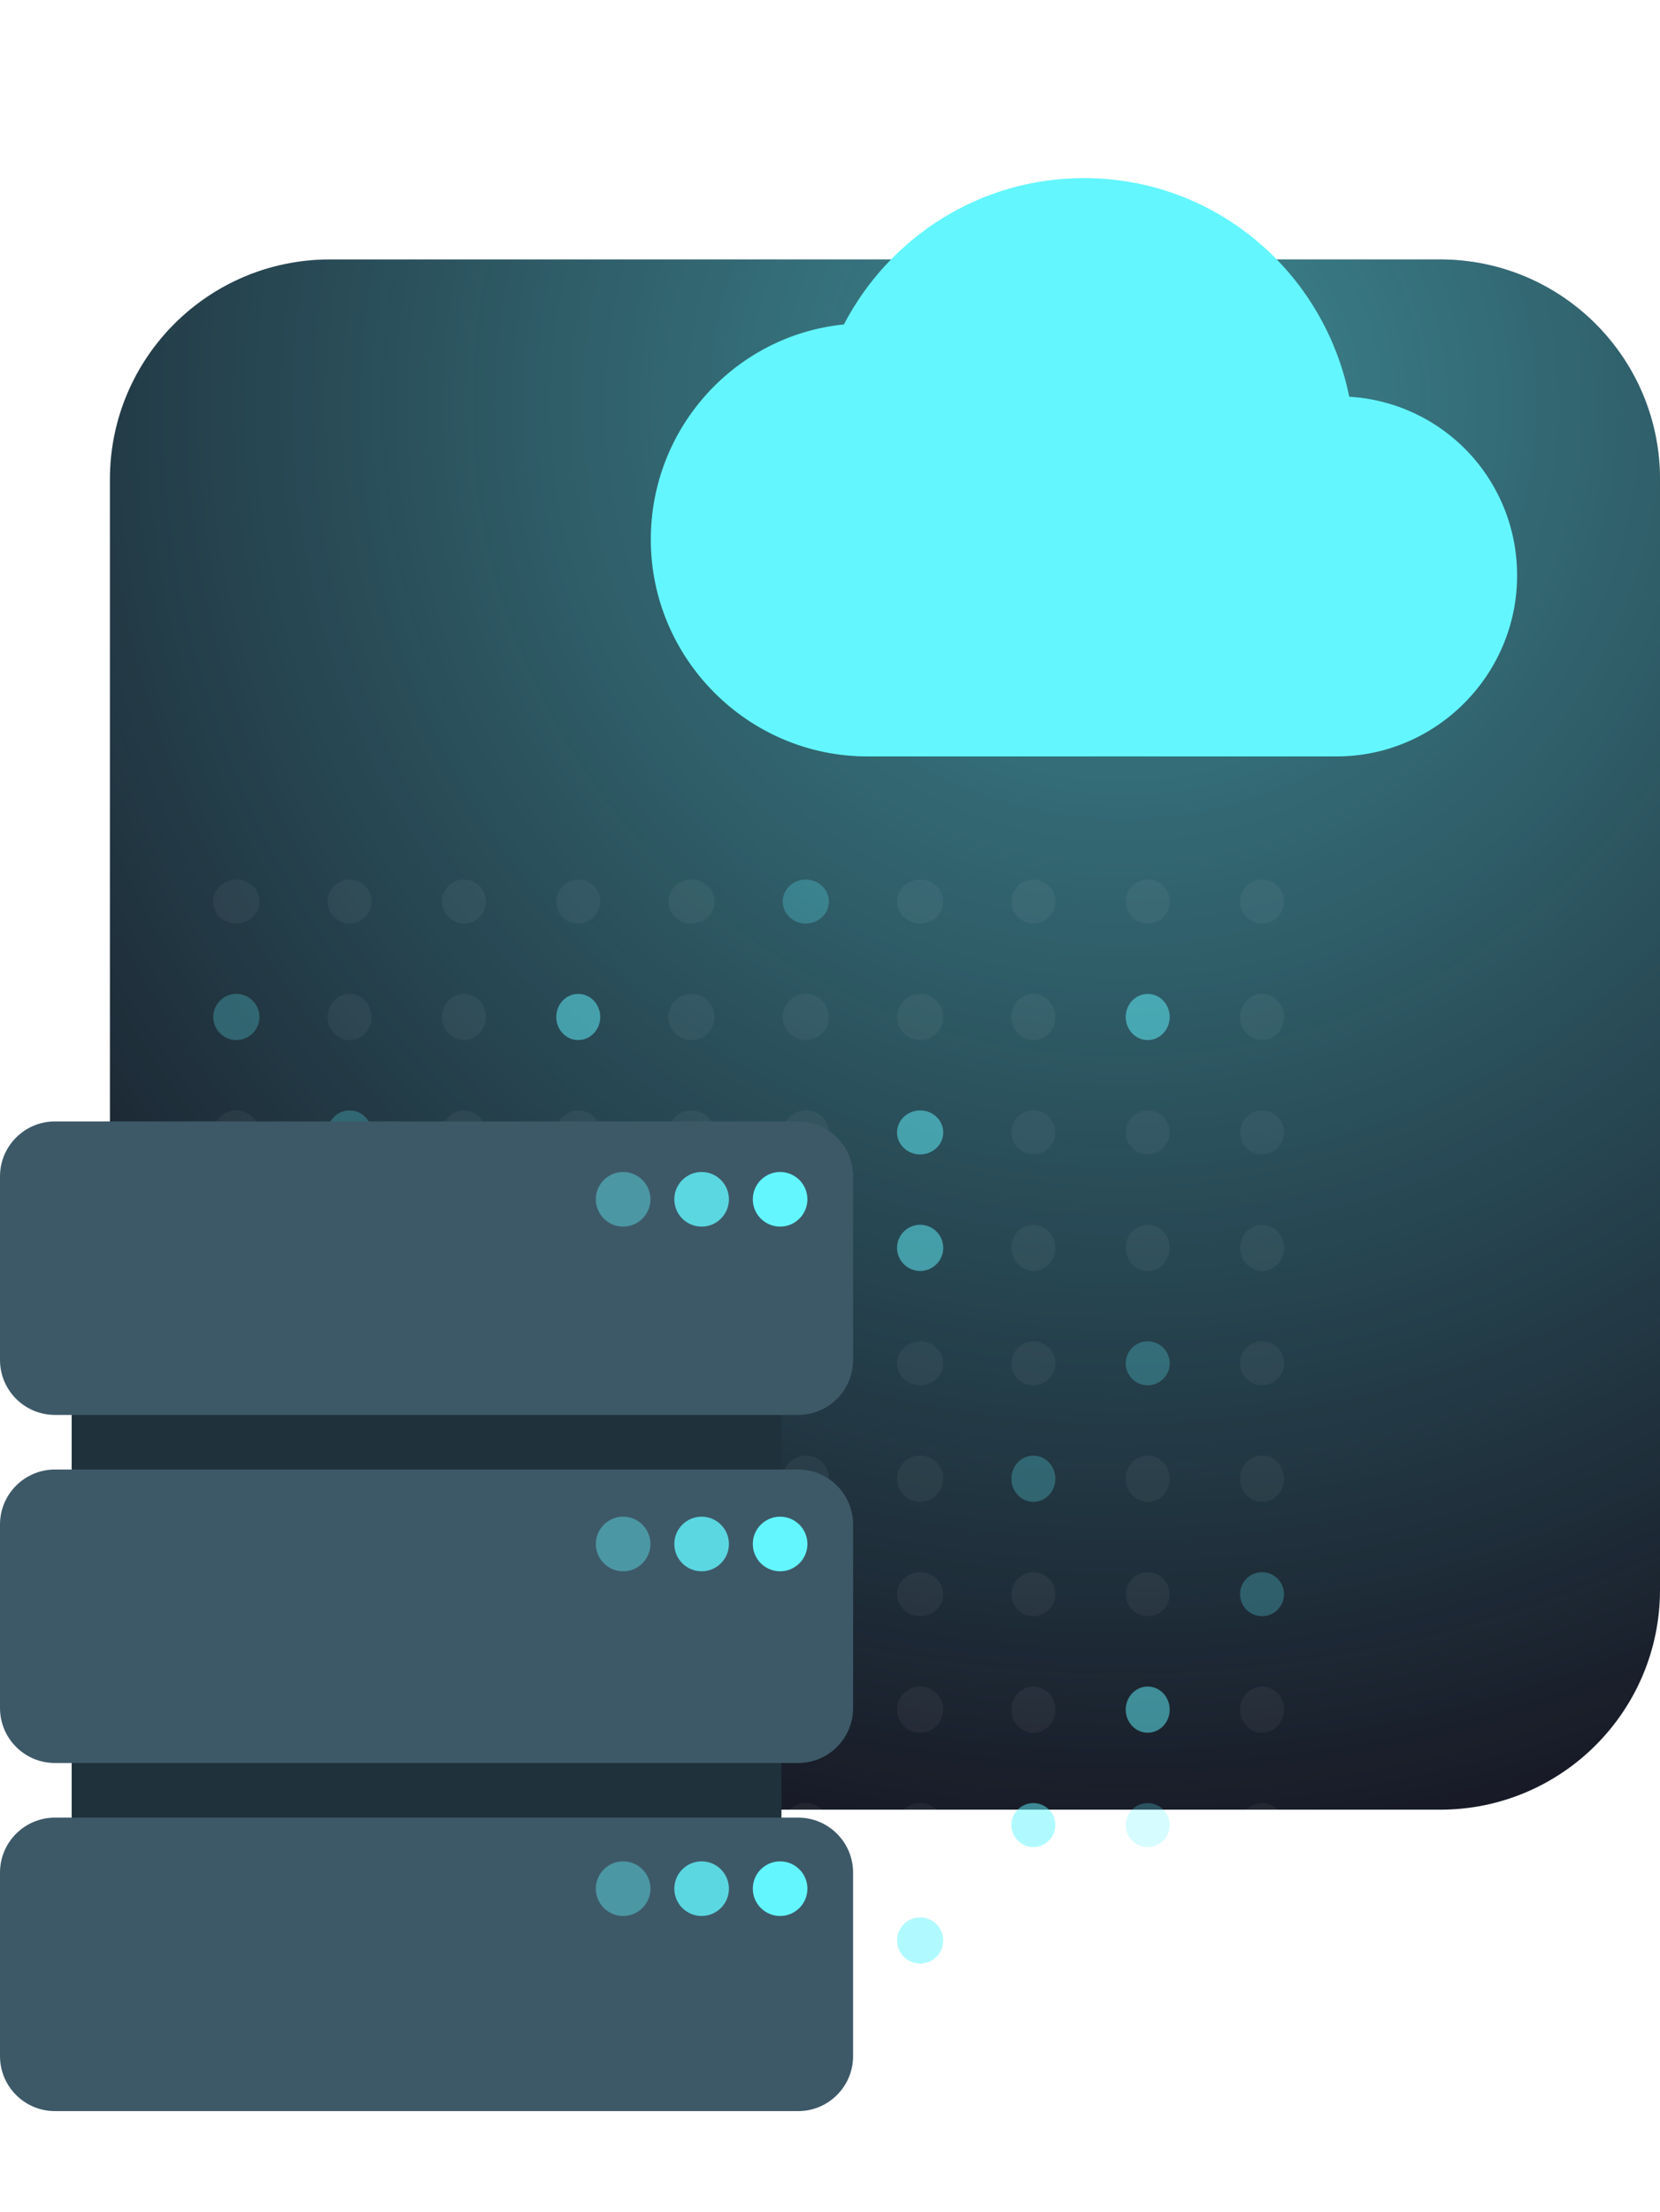 <svg width="755" height="1006" viewBox="0 0 755 1006" fill="none" xmlns="http://www.w3.org/2000/svg">
<g clip-path="url(#clip0_623_2686)">
<path d="M655 118H150C94.772 118 50 162.772 50 218V723C50 778.228 94.772 823 150 823H655C710.228 823 755 778.228 755 723V218C755 162.772 710.228 118 655 118Z" fill="#181B27"/>
<path d="M655 118H150C94.772 118 50 162.772 50 218V723C50 778.228 94.772 823 150 823H655C710.228 823 755 778.228 755 723V218C755 162.772 710.228 118 655 118Z" fill="url(#paint0_radial_623_2686)" fill-opacity="0.5"/>
<path d="M107.5 420C113.299 420 118 415.523 118 410C118 404.477 113.299 400 107.5 400C101.701 400 97 404.477 97 410C97 415.523 101.701 420 107.5 420Z" fill="white" fill-opacity="0.05"/>
<path d="M159 420C164.523 420 169 415.523 169 410C169 404.477 164.523 400 159 400C153.477 400 149 404.477 149 410C149 415.523 153.477 420 159 420Z" fill="white" fill-opacity="0.05"/>
<path d="M211 420C216.523 420 221 415.523 221 410C221 404.477 216.523 400 211 400C205.477 400 201 404.477 201 410C201 415.523 205.477 420 211 420Z" fill="white" fill-opacity="0.05"/>
<path d="M263 420C268.523 420 273 415.523 273 410C273 404.477 268.523 400 263 400C257.477 400 253 404.477 253 410C253 415.523 257.477 420 263 420Z" fill="white" fill-opacity="0.05"/>
<path d="M314.5 420C320.299 420 325 415.523 325 410C325 404.477 320.299 400 314.5 400C308.701 400 304 404.477 304 410C304 415.523 308.701 420 314.5 420Z" fill="white" fill-opacity="0.05"/>
<path d="M366.5 420C372.299 420 377 415.523 377 410C377 404.477 372.299 400 366.5 400C360.701 400 356 404.477 356 410C356 415.523 360.701 420 366.5 420Z" fill="#63F6FF" fill-opacity="0.25"/>
<path d="M418.5 420C424.299 420 429 415.523 429 410C429 404.477 424.299 400 418.5 400C412.701 400 408 404.477 408 410C408 415.523 412.701 420 418.5 420Z" fill="white" fill-opacity="0.05"/>
<path d="M470 420C475.523 420 480 415.523 480 410C480 404.477 475.523 400 470 400C464.477 400 460 404.477 460 410C460 415.523 464.477 420 470 420Z" fill="white" fill-opacity="0.05"/>
<path d="M522 420C527.523 420 532 415.523 532 410C532 404.477 527.523 400 522 400C516.477 400 512 404.477 512 410C512 415.523 516.477 420 522 420Z" fill="white" fill-opacity="0.05"/>
<path d="M574 420C579.523 420 584 415.523 584 410C584 404.477 579.523 400 574 400C568.477 400 564 404.477 564 410C564 415.523 568.477 420 574 420Z" fill="white" fill-opacity="0.05"/>
<path d="M107.5 473C113.299 473 118 468.299 118 462.5C118 456.701 113.299 452 107.5 452C101.701 452 97 456.701 97 462.5C97 468.299 101.701 473 107.5 473Z" fill="#63F6FF" fill-opacity="0.25"/>
<path d="M159 473C164.523 473 169 468.299 169 462.5C169 456.701 164.523 452 159 452C153.477 452 149 456.701 149 462.5C149 468.299 153.477 473 159 473Z" fill="white" fill-opacity="0.05"/>
<path d="M211 473C216.523 473 221 468.299 221 462.5C221 456.701 216.523 452 211 452C205.477 452 201 456.701 201 462.5C201 468.299 205.477 473 211 473Z" fill="white" fill-opacity="0.05"/>
<path d="M263 473C268.523 473 273 468.299 273 462.5C273 456.701 268.523 452 263 452C257.477 452 253 456.701 253 462.5C253 468.299 257.477 473 263 473Z" fill="#63F6FF" fill-opacity="0.5"/>
<path d="M314.5 473C320.299 473 325 468.299 325 462.5C325 456.701 320.299 452 314.5 452C308.701 452 304 456.701 304 462.5C304 468.299 308.701 473 314.5 473Z" fill="white" fill-opacity="0.05"/>
<path d="M366.5 473C372.299 473 377 468.299 377 462.5C377 456.701 372.299 452 366.5 452C360.701 452 356 456.701 356 462.5C356 468.299 360.701 473 366.5 473Z" fill="white" fill-opacity="0.05"/>
<path d="M418.5 473C424.299 473 429 468.299 429 462.5C429 456.701 424.299 452 418.5 452C412.701 452 408 456.701 408 462.5C408 468.299 412.701 473 418.5 473Z" fill="white" fill-opacity="0.05"/>
<path d="M470 473C475.523 473 480 468.299 480 462.5C480 456.701 475.523 452 470 452C464.477 452 460 456.701 460 462.5C460 468.299 464.477 473 470 473Z" fill="white" fill-opacity="0.05"/>
<path d="M522 473C527.523 473 532 468.299 532 462.5C532 456.701 527.523 452 522 452C516.477 452 512 456.701 512 462.5C512 468.299 516.477 473 522 473Z" fill="#63F6FF" fill-opacity="0.5"/>
<path d="M574 473C579.523 473 584 468.299 584 462.5C584 456.701 579.523 452 574 452C568.477 452 564 456.701 564 462.5C564 468.299 568.477 473 574 473Z" fill="white" fill-opacity="0.05"/>
<path d="M107.5 525C113.299 525 118 520.523 118 515C118 509.477 113.299 505 107.5 505C101.701 505 97 509.477 97 515C97 520.523 101.701 525 107.5 525Z" fill="white" fill-opacity="0.05"/>
<path d="M159 525C164.523 525 169 520.523 169 515C169 509.477 164.523 505 159 505C153.477 505 149 509.477 149 515C149 520.523 153.477 525 159 525Z" fill="#63F6FF" fill-opacity="0.25"/>
<path d="M211 525C216.523 525 221 520.523 221 515C221 509.477 216.523 505 211 505C205.477 505 201 509.477 201 515C201 520.523 205.477 525 211 525Z" fill="white" fill-opacity="0.05"/>
<path d="M263 525C268.523 525 273 520.523 273 515C273 509.477 268.523 505 263 505C257.477 505 253 509.477 253 515C253 520.523 257.477 525 263 525Z" fill="white" fill-opacity="0.05"/>
<path d="M314.5 525C320.299 525 325 520.523 325 515C325 509.477 320.299 505 314.5 505C308.701 505 304 509.477 304 515C304 520.523 308.701 525 314.5 525Z" fill="white" fill-opacity="0.05"/>
<path d="M366.5 525C372.299 525 377 520.523 377 515C377 509.477 372.299 505 366.5 505C360.701 505 356 509.477 356 515C356 520.523 360.701 525 366.5 525Z" fill="white" fill-opacity="0.05"/>
<path d="M418.5 525C424.299 525 429 520.523 429 515C429 509.477 424.299 505 418.5 505C412.701 505 408 509.477 408 515C408 520.523 412.701 525 418.5 525Z" fill="#63F6FF" fill-opacity="0.5"/>
<path d="M470 525C475.523 525 480 520.523 480 515C480 509.477 475.523 505 470 505C464.477 505 460 509.477 460 515C460 520.523 464.477 525 470 525Z" fill="white" fill-opacity="0.05"/>
<path d="M522 525C527.523 525 532 520.523 532 515C532 509.477 527.523 505 522 505C516.477 505 512 509.477 512 515C512 520.523 516.477 525 522 525Z" fill="white" fill-opacity="0.05"/>
<path d="M574 525C579.523 525 584 520.523 584 515C584 509.477 579.523 505 574 505C568.477 505 564 509.477 564 515C564 520.523 568.477 525 574 525Z" fill="white" fill-opacity="0.05"/>
<path d="M107.5 578C113.299 578 118 573.299 118 567.5C118 561.701 113.299 557 107.5 557C101.701 557 97 561.701 97 567.5C97 573.299 101.701 578 107.5 578Z" fill="white" fill-opacity="0.05"/>
<path d="M159 578C164.523 578 169 573.299 169 567.5C169 561.701 164.523 557 159 557C153.477 557 149 561.701 149 567.5C149 573.299 153.477 578 159 578Z" fill="white" fill-opacity="0.05"/>
<path d="M211 578C216.523 578 221 573.299 221 567.5C221 561.701 216.523 557 211 557C205.477 557 201 561.701 201 567.5C201 573.299 205.477 578 211 578Z" fill="#63F6FF" fill-opacity="0.5"/>
<path d="M263 578C268.523 578 273 573.299 273 567.5C273 561.701 268.523 557 263 557C257.477 557 253 561.701 253 567.5C253 573.299 257.477 578 263 578Z" fill="white" fill-opacity="0.05"/>
<path d="M314.5 578C320.299 578 325 573.299 325 567.5C325 561.701 320.299 557 314.5 557C308.701 557 304 561.701 304 567.5C304 573.299 308.701 578 314.5 578Z" fill="white" fill-opacity="0.05"/>
<path d="M366.5 578C372.299 578 377 573.299 377 567.5C377 561.701 372.299 557 366.5 557C360.701 557 356 561.701 356 567.5C356 573.299 360.701 578 366.5 578Z" fill="white" fill-opacity="0.05"/>
<path d="M418.5 578C424.299 578 429 573.299 429 567.5C429 561.701 424.299 557 418.5 557C412.701 557 408 561.701 408 567.5C408 573.299 412.701 578 418.5 578Z" fill="#63F6FF" fill-opacity="0.5"/>
<path d="M470 578C475.523 578 480 573.299 480 567.5C480 561.701 475.523 557 470 557C464.477 557 460 561.701 460 567.5C460 573.299 464.477 578 470 578Z" fill="white" fill-opacity="0.05"/>
<path d="M522 578C527.523 578 532 573.299 532 567.5C532 561.701 527.523 557 522 557C516.477 557 512 561.701 512 567.5C512 573.299 516.477 578 522 578Z" fill="white" fill-opacity="0.05"/>
<path d="M574 578C579.523 578 584 573.299 584 567.5C584 561.701 579.523 557 574 557C568.477 557 564 561.701 564 567.5C564 573.299 568.477 578 574 578Z" fill="white" fill-opacity="0.05"/>
<path d="M107.5 630C113.299 630 118 625.523 118 620C118 614.477 113.299 610 107.5 610C101.701 610 97 614.477 97 620C97 625.523 101.701 630 107.5 630Z" fill="white" fill-opacity="0.05"/>
<path d="M159 630C164.523 630 169 625.523 169 620C169 614.477 164.523 610 159 610C153.477 610 149 614.477 149 620C149 625.523 153.477 630 159 630Z" fill="#63F6FF" fill-opacity="0.5"/>
<path d="M211 630C216.523 630 221 625.523 221 620C221 614.477 216.523 610 211 610C205.477 610 201 614.477 201 620C201 625.523 205.477 630 211 630Z" fill="white" fill-opacity="0.05"/>
<path d="M263 630C268.523 630 273 625.523 273 620C273 614.477 268.523 610 263 610C257.477 610 253 614.477 253 620C253 625.523 257.477 630 263 630Z" fill="white" fill-opacity="0.05"/>
<path d="M314.5 630C320.299 630 325 625.523 325 620C325 614.477 320.299 610 314.5 610C308.701 610 304 614.477 304 620C304 625.523 308.701 630 314.5 630Z" fill="white" fill-opacity="0.05"/>
<path d="M366.5 630C372.299 630 377 625.523 377 620C377 614.477 372.299 610 366.5 610C360.701 610 356 614.477 356 620C356 625.523 360.701 630 366.5 630Z" fill="white" fill-opacity="0.05"/>
<path d="M418.5 630C424.299 630 429 625.523 429 620C429 614.477 424.299 610 418.5 610C412.701 610 408 614.477 408 620C408 625.523 412.701 630 418.5 630Z" fill="white" fill-opacity="0.05"/>
<path d="M470 630C475.523 630 480 625.523 480 620C480 614.477 475.523 610 470 610C464.477 610 460 614.477 460 620C460 625.523 464.477 630 470 630Z" fill="white" fill-opacity="0.05"/>
<path d="M522 630C527.523 630 532 625.523 532 620C532 614.477 527.523 610 522 610C516.477 610 512 614.477 512 620C512 625.523 516.477 630 522 630Z" fill="#63F6FF" fill-opacity="0.25"/>
<path d="M574 630C579.523 630 584 625.523 584 620C584 614.477 579.523 610 574 610C568.477 610 564 614.477 564 620C564 625.523 568.477 630 574 630Z" fill="white" fill-opacity="0.05"/>
<path d="M107.5 683C113.299 683 118 678.299 118 672.5C118 666.701 113.299 662 107.5 662C101.701 662 97 666.701 97 672.5C97 678.299 101.701 683 107.5 683Z" fill="white" fill-opacity="0.05"/>
<path d="M159 683C164.523 683 169 678.299 169 672.5C169 666.701 164.523 662 159 662C153.477 662 149 666.701 149 672.5C149 678.299 153.477 683 159 683Z" fill="white" fill-opacity="0.05"/>
<path d="M211 683C216.523 683 221 678.299 221 672.5C221 666.701 216.523 662 211 662C205.477 662 201 666.701 201 672.5C201 678.299 205.477 683 211 683Z" fill="white" fill-opacity="0.05"/>
<path d="M263 683C268.523 683 273 678.299 273 672.5C273 666.701 268.523 662 263 662C257.477 662 253 666.701 253 672.5C253 678.299 257.477 683 263 683Z" fill="white" fill-opacity="0.05"/>
<path d="M314.5 683C320.299 683 325 678.299 325 672.5C325 666.701 320.299 662 314.5 662C308.701 662 304 666.701 304 672.5C304 678.299 308.701 683 314.5 683Z" fill="white" fill-opacity="0.05"/>
<path d="M366.5 683C372.299 683 377 678.299 377 672.5C377 666.701 372.299 662 366.5 662C360.701 662 356 666.701 356 672.5C356 678.299 360.701 683 366.5 683Z" fill="white" fill-opacity="0.05"/>
<path d="M418.5 683C424.299 683 429 678.299 429 672.5C429 666.701 424.299 662 418.5 662C412.701 662 408 666.701 408 672.5C408 678.299 412.701 683 418.5 683Z" fill="white" fill-opacity="0.05"/>
<path d="M470 683C475.523 683 480 678.299 480 672.5C480 666.701 475.523 662 470 662C464.477 662 460 666.701 460 672.5C460 678.299 464.477 683 470 683Z" fill="#63F6FF" fill-opacity="0.25"/>
<path d="M522 683C527.523 683 532 678.299 532 672.5C532 666.701 527.523 662 522 662C516.477 662 512 666.701 512 672.5C512 678.299 516.477 683 522 683Z" fill="white" fill-opacity="0.05"/>
<path d="M574 683C579.523 683 584 678.299 584 672.5C584 666.701 579.523 662 574 662C568.477 662 564 666.701 564 672.5C564 678.299 568.477 683 574 683Z" fill="white" fill-opacity="0.05"/>
<path d="M107.5 735C113.299 735 118 730.523 118 725C118 719.477 113.299 715 107.5 715C101.701 715 97 719.477 97 725C97 730.523 101.701 735 107.5 735Z" fill="white" fill-opacity="0.05"/>
<path d="M159 735C164.523 735 169 730.523 169 725C169 719.477 164.523 715 159 715C153.477 715 149 719.477 149 725C149 730.523 153.477 735 159 735Z" fill="white" fill-opacity="0.05"/>
<path d="M211 735C216.523 735 221 730.523 221 725C221 719.477 216.523 715 211 715C205.477 715 201 719.477 201 725C201 730.523 205.477 735 211 735Z" fill="#63F6FF" fill-opacity="0.5"/>
<path d="M263 735C268.523 735 273 730.523 273 725C273 719.477 268.523 715 263 715C257.477 715 253 719.477 253 725C253 730.523 257.477 735 263 735Z" fill="white" fill-opacity="0.05"/>
<path d="M314.5 735C320.299 735 325 730.523 325 725C325 719.477 320.299 715 314.5 715C308.701 715 304 719.477 304 725C304 730.523 308.701 735 314.5 735Z" fill="white" fill-opacity="0.05"/>
<path d="M366.5 735C372.299 735 377 730.523 377 725C377 719.477 372.299 715 366.5 715C360.701 715 356 719.477 356 725C356 730.523 360.701 735 366.5 735Z" fill="white" fill-opacity="0.05"/>
<path d="M418.5 735C424.299 735 429 730.523 429 725C429 719.477 424.299 715 418.5 715C412.701 715 408 719.477 408 725C408 730.523 412.701 735 418.5 735Z" fill="white" fill-opacity="0.05"/>
<path d="M470 735C475.523 735 480 730.523 480 725C480 719.477 475.523 715 470 715C464.477 715 460 719.477 460 725C460 730.523 464.477 735 470 735Z" fill="white" fill-opacity="0.05"/>
<path d="M522 735C527.523 735 532 730.523 532 725C532 719.477 527.523 715 522 715C516.477 715 512 719.477 512 725C512 730.523 516.477 735 522 735Z" fill="white" fill-opacity="0.05"/>
<path d="M574 735C579.523 735 584 730.523 584 725C584 719.477 579.523 715 574 715C568.477 715 564 719.477 564 725C564 730.523 568.477 735 574 735Z" fill="#63F6FF" fill-opacity="0.25"/>
<path d="M107.5 788C113.299 788 118 783.299 118 777.5C118 771.701 113.299 767 107.5 767C101.701 767 97 771.701 97 777.5C97 783.299 101.701 788 107.5 788Z" fill="white" fill-opacity="0.05"/>
<path d="M159 788C164.523 788 169 783.299 169 777.5C169 771.701 164.523 767 159 767C153.477 767 149 771.701 149 777.5C149 783.299 153.477 788 159 788Z" fill="white" fill-opacity="0.05"/>
<path d="M211 788C216.523 788 221 783.299 221 777.5C221 771.701 216.523 767 211 767C205.477 767 201 771.701 201 777.5C201 783.299 205.477 788 211 788Z" fill="white" fill-opacity="0.05"/>
<path d="M263 788C268.523 788 273 783.299 273 777.5C273 771.701 268.523 767 263 767C257.477 767 253 771.701 253 777.5C253 783.299 257.477 788 263 788Z" fill="white" fill-opacity="0.05"/>
<path d="M314.5 788C320.299 788 325 783.299 325 777.5C325 771.701 320.299 767 314.5 767C308.701 767 304 771.701 304 777.5C304 783.299 308.701 788 314.5 788Z" fill="white" fill-opacity="0.05"/>
<path d="M366.5 788C372.299 788 377 783.299 377 777.5C377 771.701 372.299 767 366.5 767C360.701 767 356 771.701 356 777.5C356 783.299 360.701 788 366.5 788Z" fill="white" fill-opacity="0.05"/>
<path d="M418.5 788C424.299 788 429 783.299 429 777.5C429 771.701 424.299 767 418.5 767C412.701 767 408 771.701 408 777.5C408 783.299 412.701 788 418.5 788Z" fill="white" fill-opacity="0.05"/>
<path d="M470 788C475.523 788 480 783.299 480 777.5C480 771.701 475.523 767 470 767C464.477 767 460 771.701 460 777.5C460 783.299 464.477 788 470 788Z" fill="white" fill-opacity="0.05"/>
<path d="M522 788C527.523 788 532 783.299 532 777.5C532 771.701 527.523 767 522 767C516.477 767 512 771.701 512 777.5C512 783.299 516.477 788 522 788Z" fill="#63F6FF" fill-opacity="0.5"/>
<path d="M574 788C579.523 788 584 783.299 584 777.5C584 771.701 579.523 767 574 767C568.477 767 564 771.701 564 777.5C564 783.299 568.477 788 574 788Z" fill="white" fill-opacity="0.05"/>
<path d="M107.5 840C113.299 840 118 835.523 118 830C118 824.477 113.299 820 107.5 820C101.701 820 97 824.477 97 830C97 835.523 101.701 840 107.5 840Z" fill="white" fill-opacity="0.05"/>
<path d="M159 840C164.523 840 169 835.523 169 830C169 824.477 164.523 820 159 820C153.477 820 149 824.477 149 830C149 835.523 153.477 840 159 840Z" fill="white" fill-opacity="0.05"/>
<path d="M211 840C216.523 840 221 835.523 221 830C221 824.477 216.523 820 211 820C205.477 820 201 824.477 201 830C201 835.523 205.477 840 211 840Z" fill="white" fill-opacity="0.05"/>
<path d="M263 840C268.523 840 273 835.523 273 830C273 824.477 268.523 820 263 820C257.477 820 253 824.477 253 830C253 835.523 257.477 840 263 840Z" fill="white" fill-opacity="0.05"/>
<path d="M314.5 840C320.299 840 325 835.523 325 830C325 824.477 320.299 820 314.5 820C308.701 820 304 824.477 304 830C304 835.523 308.701 840 314.5 840Z" fill="white" fill-opacity="0.05"/>
<path d="M366.5 840C372.299 840 377 835.523 377 830C377 824.477 372.299 820 366.5 820C360.701 820 356 824.477 356 830C356 835.523 360.701 840 366.5 840Z" fill="white" fill-opacity="0.05"/>
<path d="M418.5 840C424.299 840 429 835.523 429 830C429 824.477 424.299 820 418.5 820C412.701 820 408 824.477 408 830C408 835.523 412.701 840 418.5 840Z" fill="white" fill-opacity="0.05"/>
<path d="M470 840C475.523 840 480 835.523 480 830C480 824.477 475.523 820 470 820C464.477 820 460 824.477 460 830C460 835.523 464.477 840 470 840Z" fill="#63F6FF" fill-opacity="0.5"/>
<path d="M522 840C527.523 840 532 835.523 532 830C532 824.477 527.523 820 522 820C516.477 820 512 824.477 512 830C512 835.523 516.477 840 522 840Z" fill="#63F6FF" fill-opacity="0.25"/>
<path d="M574 840C579.523 840 584 835.523 584 830C584 824.477 579.523 820 574 820C568.477 820 564 824.477 564 830C564 835.523 568.477 840 574 840Z" fill="white" fill-opacity="0.05"/>
<path d="M107.5 893C113.299 893 118 888.299 118 882.5C118 876.701 113.299 872 107.5 872C101.701 872 97 876.701 97 882.5C97 888.299 101.701 893 107.5 893Z" fill="white" fill-opacity="0.05"/>
<path d="M159 893C164.523 893 169 888.299 169 882.5C169 876.701 164.523 872 159 872C153.477 872 149 876.701 149 882.5C149 888.299 153.477 893 159 893Z" fill="white" fill-opacity="0.05"/>
<path d="M211 893C216.523 893 221 888.299 221 882.5C221 876.701 216.523 872 211 872C205.477 872 201 876.701 201 882.5C201 888.299 205.477 893 211 893Z" fill="white" fill-opacity="0.05"/>
<path d="M263 893C268.523 893 273 888.299 273 882.5C273 876.701 268.523 872 263 872C257.477 872 253 876.701 253 882.5C253 888.299 257.477 893 263 893Z" fill="white" fill-opacity="0.05"/>
<path d="M314.5 893C320.299 893 325 888.299 325 882.5C325 876.701 320.299 872 314.5 872C308.701 872 304 876.701 304 882.5C304 888.299 308.701 893 314.5 893Z" fill="white" fill-opacity="0.05"/>
<path d="M366.5 893C372.299 893 377 888.299 377 882.5C377 876.701 372.299 872 366.5 872C360.701 872 356 876.701 356 882.5C356 888.299 360.701 893 366.5 893Z" fill="white" fill-opacity="0.05"/>
<path d="M418.5 893C424.299 893 429 888.299 429 882.5C429 876.701 424.299 872 418.5 872C412.701 872 408 876.701 408 882.5C408 888.299 412.701 893 418.5 893Z" fill="#63F6FF" fill-opacity="0.5"/>
<path d="M470 893C475.523 893 480 888.299 480 882.5C480 876.701 475.523 872 470 872C464.477 872 460 876.701 460 882.5C460 888.299 464.477 893 470 893Z" fill="white" fill-opacity="0.05"/>
<path d="M522 893C527.523 893 532 888.299 532 882.5C532 876.701 527.523 872 522 872C516.477 872 512 876.701 512 882.5C512 888.299 516.477 893 522 893Z" fill="white" fill-opacity="0.05"/>
<path d="M574 893C579.523 893 584 888.299 584 882.5C584 876.701 579.523 872 574 872C568.477 872 564 876.701 564 882.5C564 888.299 568.477 893 574 893Z" fill="white" fill-opacity="0.05"/>
<path d="M355.408 547.248H32.592V922.832H355.408V547.248Z" fill="#1F323C"/>
<path d="M363 510H25C11.193 510 0 521.193 0 535V618.472C0 632.279 11.193 643.472 25 643.472H363C376.807 643.472 388 632.279 388 618.472V535C388 521.193 376.807 510 363 510Z" fill="#3D5968"/>
<path d="M363 668.304H25C11.193 668.304 0 679.497 0 693.304V776.776C0 790.583 11.193 801.776 25 801.776H363C376.807 801.776 388 790.583 388 776.776V693.304C388 679.497 376.807 668.304 363 668.304Z" fill="#3D5968"/>
<path d="M363 826.608H25C11.193 826.608 0 837.801 0 851.608V935.08C0 948.887 11.193 960.08 25 960.08H363C376.807 960.08 388 948.887 388 935.08V851.608C388 837.801 376.807 826.608 363 826.608Z" fill="#3D5968"/>
<path opacity="0.4" d="M271 545.416C271 552.273 276.559 557.832 283.416 557.832C290.273 557.832 295.832 552.273 295.832 545.416C295.832 538.559 290.273 533 283.416 533C276.559 533 271 538.559 271 545.416Z" fill="#63F6FF"/>
<path opacity="0.8" d="M306.696 545.416C306.696 552.273 312.255 557.832 319.112 557.832C325.969 557.832 331.528 552.273 331.528 545.416C331.528 538.559 325.969 533 319.112 533C312.255 533 306.696 538.559 306.696 545.416Z" fill="#63F6FF"/>
<path d="M342.392 545.416C342.392 552.273 347.951 557.832 354.808 557.832C361.665 557.832 367.224 552.273 367.224 545.416C367.224 538.559 361.665 533 354.808 533C347.951 533 342.392 538.559 342.392 545.416Z" fill="#63F6FF"/>
<path opacity="0.4" d="M271 702.168C271 709.025 276.559 714.584 283.416 714.584C290.273 714.584 295.832 709.025 295.832 702.168C295.832 695.311 290.273 689.752 283.416 689.752C276.559 689.752 271 695.311 271 702.168Z" fill="#63F6FF"/>
<path opacity="0.8" d="M306.696 702.168C306.696 709.025 312.255 714.584 319.112 714.584C325.969 714.584 331.528 709.025 331.528 702.168C331.528 695.311 325.969 689.752 319.112 689.752C312.255 689.752 306.696 695.311 306.696 702.168Z" fill="#63F6FF"/>
<path d="M342.392 702.168C342.392 709.025 347.951 714.584 354.808 714.584C361.665 714.584 367.224 709.025 367.224 702.168C367.224 695.311 361.665 689.752 354.808 689.752C347.951 689.752 342.392 695.311 342.392 702.168Z" fill="#63F6FF"/>
<path opacity="0.4" d="M271 858.92C271 865.777 276.559 871.336 283.416 871.336C290.273 871.336 295.832 865.777 295.832 858.92C295.832 852.063 290.273 846.504 283.416 846.504C276.559 846.504 271 852.063 271 858.92Z" fill="#63F6FF"/>
<path opacity="0.8" d="M306.696 858.92C306.696 865.777 312.255 871.336 319.112 871.336C325.969 871.336 331.528 865.777 331.528 858.92C331.528 852.063 325.969 846.504 319.112 846.504C312.255 846.504 306.696 852.063 306.696 858.92Z" fill="#63F6FF"/>
<path d="M342.392 858.92C342.392 865.777 347.951 871.336 354.808 871.336C361.665 871.336 367.224 865.777 367.224 858.92C367.224 852.063 361.665 846.504 354.808 846.504C347.951 846.504 342.392 852.063 342.392 858.92Z" fill="#63F6FF"/>
<g filter="url(#filter0_d_623_2686)">
<path d="M613.658 130.427C602.166 73.722 552.916 31 493 31C445.391 31 404.35 58.118 383.825 97.552C334.575 102.483 296 144.395 296 195.375C296 249.611 340.317 294 394.5 294H607.916C653.058 294 689.999 257.012 689.999 211.813C690.086 191.044 682.22 171.032 668.02 155.893C653.82 140.755 634.365 131.641 613.658 130.427Z" fill="#63F6FF"/>
</g>
</g>
<defs>
<filter id="filter0_d_623_2686" x="196" y="-19" width="594" height="463" filterUnits="userSpaceOnUse" color-interpolation-filters="sRGB">
<feFlood flood-opacity="0" result="BackgroundImageFix"/>
<feColorMatrix in="SourceAlpha" type="matrix" values="0 0 0 0 0 0 0 0 0 0 0 0 0 0 0 0 0 0 127 0" result="hardAlpha"/>
<feOffset dy="50"/>
<feGaussianBlur stdDeviation="50"/>
<feColorMatrix type="matrix" values="0 0 0 0 0.388 0 0 0 0 0.965 0 0 0 0 1 0 0 0 0.5 0"/>
<feBlend mode="normal" in2="BackgroundImageFix" result="effect1_dropShadow_623_2686"/>
<feBlend mode="normal" in="SourceGraphic" in2="effect1_dropShadow_623_2686" result="shape"/>
</filter>
<radialGradient id="paint0_radial_623_2686" cx="0" cy="0" r="1" gradientUnits="userSpaceOnUse" gradientTransform="translate(510.6 187.325) rotate(99.651) scale(644.801)">
<stop stop-color="#63F6FF"/>
<stop offset="1" stop-color="#63F6FF" stop-opacity="0"/>
</radialGradient>
<clipPath id="clip0_623_2686">
<rect width="755" height="1006" fill="white"/>
</clipPath>
</defs>
</svg>
